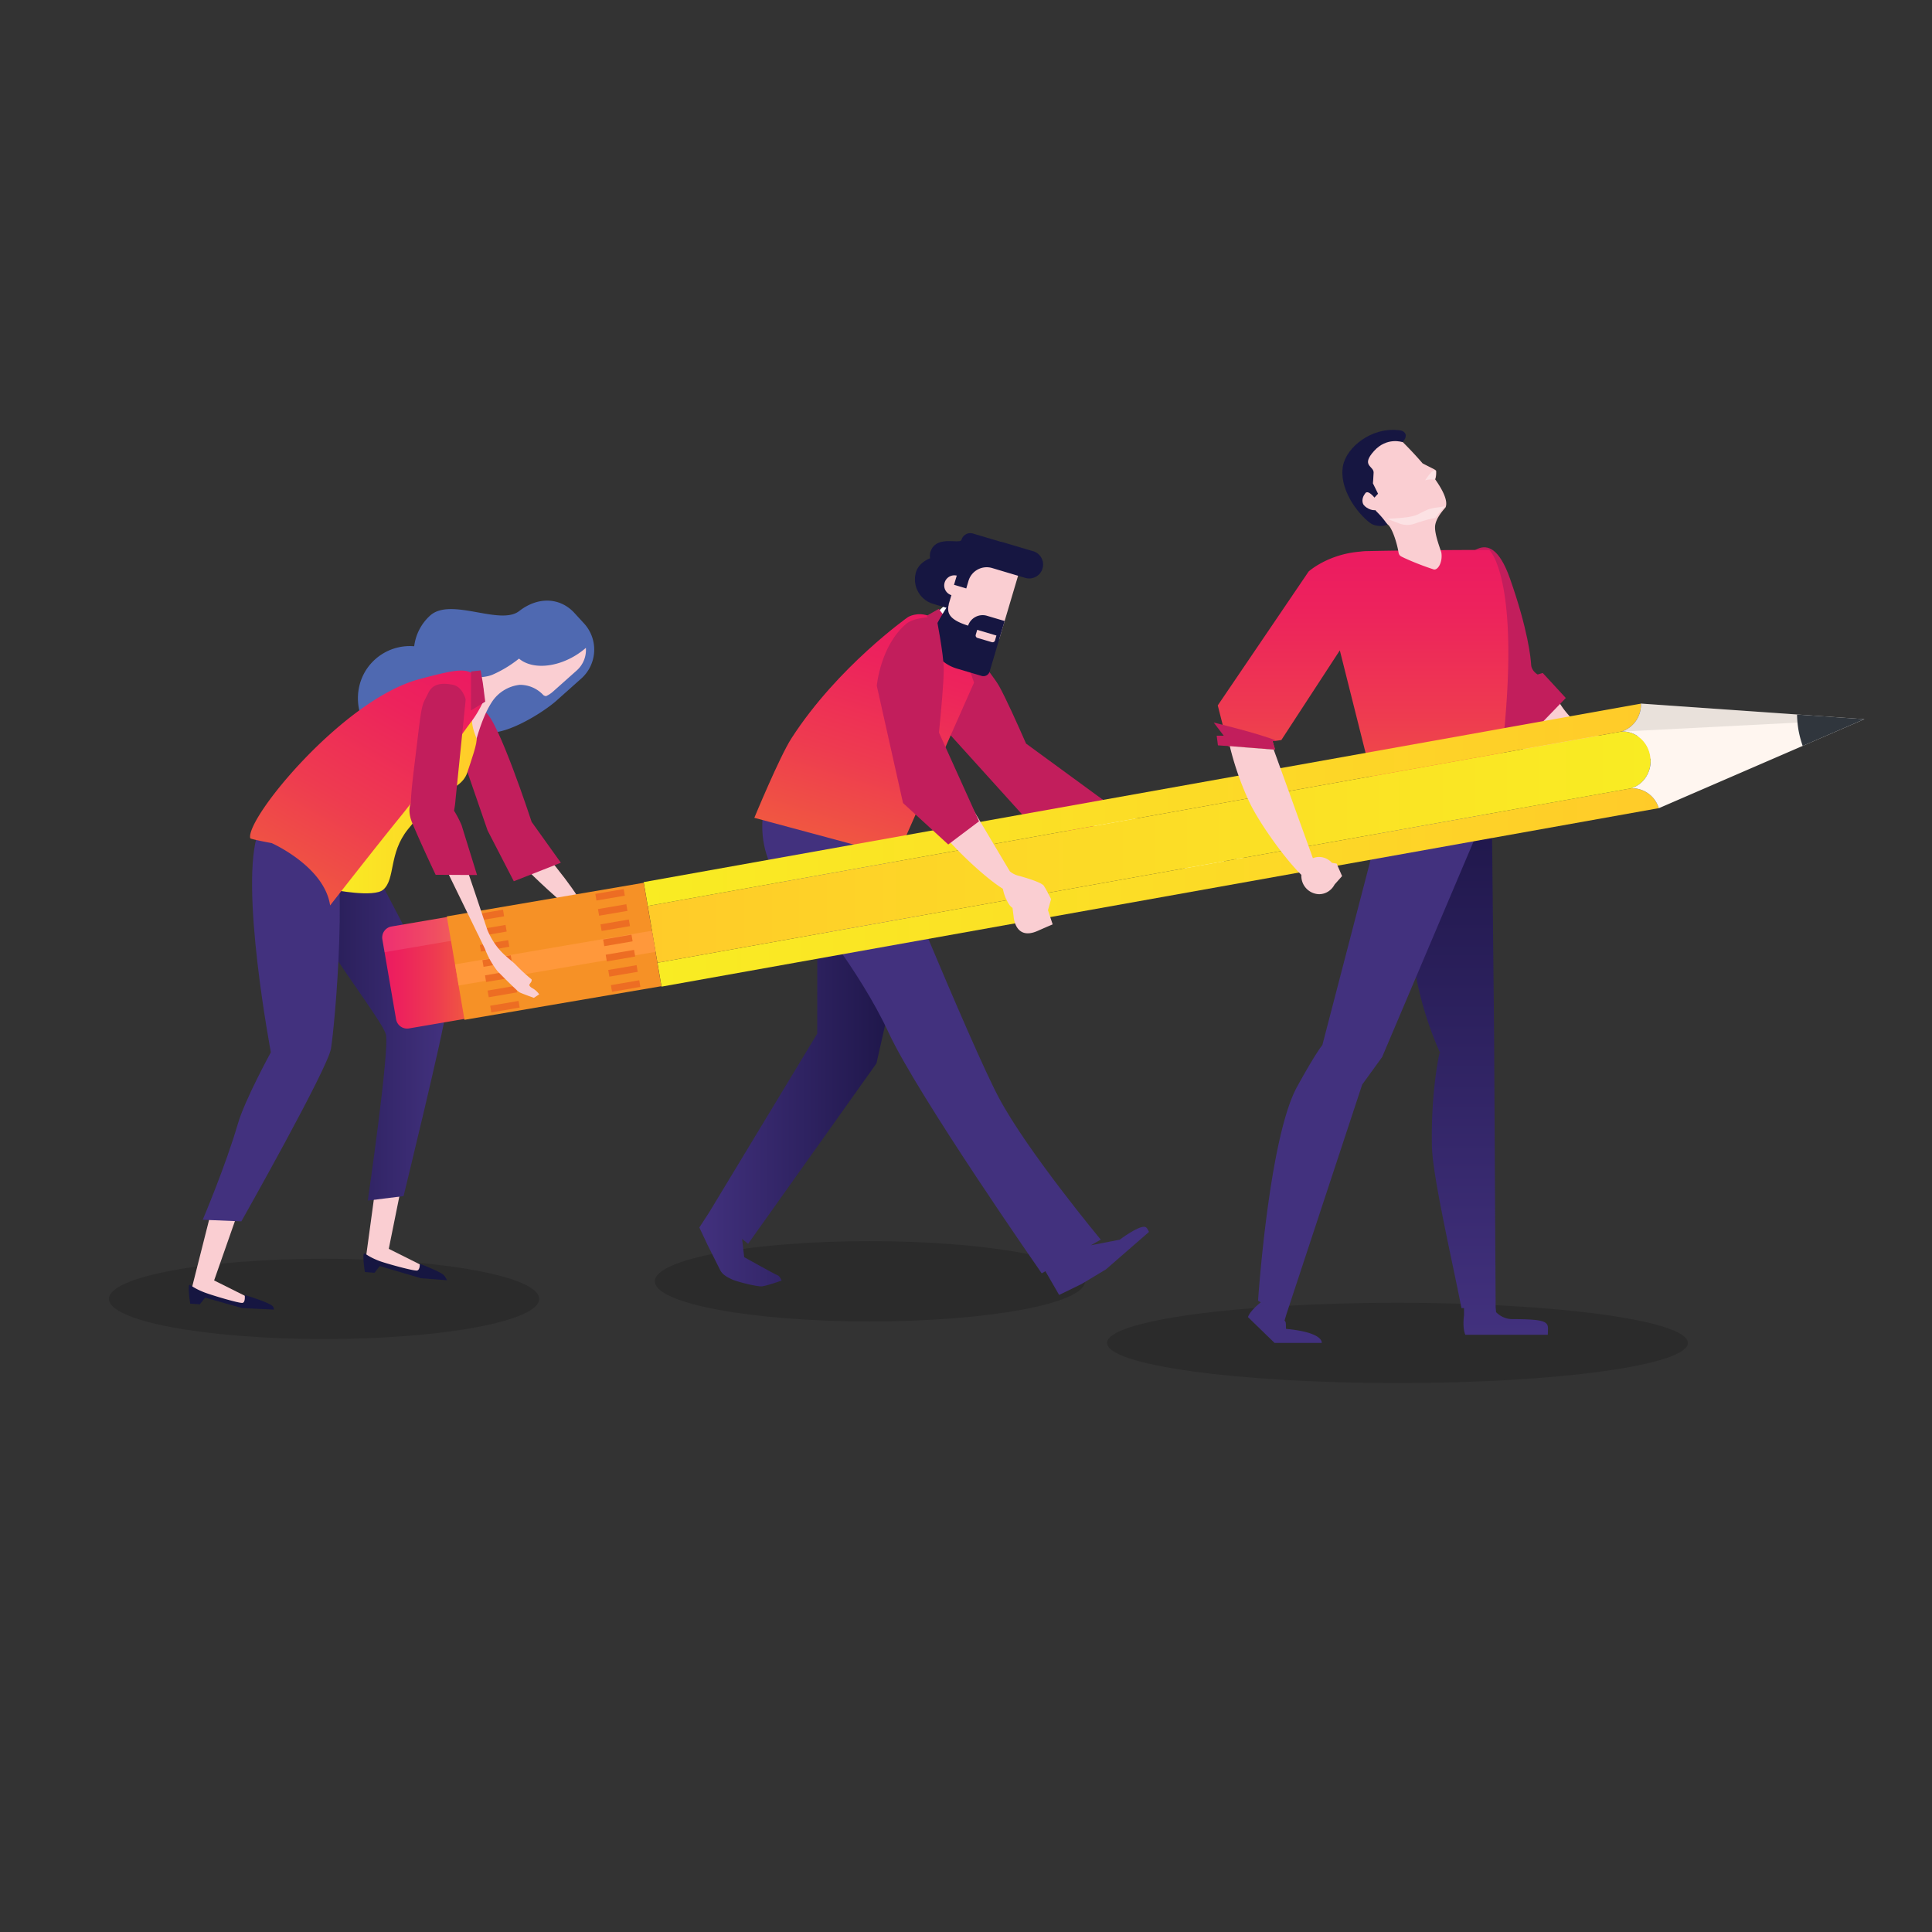 <svg id="Layer_1" data-name="Layer 1" xmlns="http://www.w3.org/2000/svg" xmlns:xlink="http://www.w3.org/1999/xlink" viewBox="0 0 1000 1000"><rect x="0" y="0" width="1000" height="1000" fill="#333333" stroke="none"/><defs><style>.cls-1{fill:#4f69b1;}.cls-2{opacity:0.15;}.cls-3{fill:#faced2;}.cls-4{fill:#c21e5c;}.cls-5{fill:url(#linear-gradient);}.cls-6{fill:url(#linear-gradient-2);}.cls-7{fill:#161641;}.cls-8{fill:#dee7ec;}.cls-12,.cls-16,.cls-9{fill:#fff;}.cls-10{fill:url(#linear-gradient-3);}.cls-11{fill:#42317e;}.cls-12{opacity:0.4;}.cls-13{fill:url(#linear-gradient-4);}.cls-14{fill:url(#linear-gradient-5);}.cls-15{fill:url(#linear-gradient-6);}.cls-16,.cls-21{opacity:0.1;}.cls-17{fill:url(#linear-gradient-7);}.cls-18{fill:url(#linear-gradient-8);}.cls-19{fill:url(#linear-gradient-9);}.cls-20{fill:#fff6f0;}.cls-21{fill:#231f20;}.cls-22{fill:#f69126;}.cls-23{fill:#ff983b;}.cls-24{fill:#30363d;}.cls-25{fill:#ed6d23;}.cls-26{fill:url(#linear-gradient-10);}.cls-27{fill:url(#linear-gradient-11);}</style><linearGradient id="linear-gradient" x1="705.52" y1="419" x2="705.52" y2="284.64" gradientUnits="userSpaceOnUse"><stop offset="0" stop-color="#f05741"/><stop offset="0.36" stop-color="#ee3b50"/><stop offset="0.76" stop-color="#ed235c"/><stop offset="1" stop-color="#ec1a61"/></linearGradient><linearGradient id="linear-gradient-2" x1="144.59" y1="520.78" x2="230.5" y2="520.78" gradientUnits="userSpaceOnUse"><stop offset="0" stop-color="#1e1649"/><stop offset="1" stop-color="#42317e"/></linearGradient><linearGradient id="linear-gradient-3" x1="765.7" y1="413.41" x2="765.7" y2="690.88" xlink:href="#linear-gradient-2"/><linearGradient id="linear-gradient-4" x1="462.33" y1="562.33" x2="361.93" y2="562.33" xlink:href="#linear-gradient-2"/><linearGradient id="linear-gradient-5" x1="432.65" y1="436.21" x2="469.6" y2="315.35" xlink:href="#linear-gradient"/><linearGradient id="linear-gradient-6" x1="241.43" y1="503.44" x2="197.82" y2="503.44" xlink:href="#linear-gradient"/><linearGradient id="linear-gradient-7" x1="340.29" y1="459.33" x2="858.59" y2="459.33" gradientUnits="userSpaceOnUse"><stop offset="0" stop-color="#f9ec23"/><stop offset="0.67" stop-color="#fdd727"/><stop offset="1" stop-color="#ffcb29"/></linearGradient><linearGradient id="linear-gradient-8" x1="854.36" y1="438.46" x2="335.27" y2="438.46" xlink:href="#linear-gradient-7"/><linearGradient id="linear-gradient-9" x1="333.16" y1="416.57" x2="849.34" y2="416.57" xlink:href="#linear-gradient-7"/><linearGradient id="linear-gradient-10" x1="172.48" y1="416.99" x2="246.7" y2="416.99" xlink:href="#linear-gradient-7"/><linearGradient id="linear-gradient-11" x1="153.97" y1="458.89" x2="224.39" y2="336.93" xlink:href="#linear-gradient"/></defs><title>pencil</title><path class="cls-1" d="M302.46,322.87l-4.89-5.33c-7.38-8.27-18.87-9-28.83-1.26s-35.32-7.3-46.08,2.31a25.62,25.62,0,0,0-8.27,15.92,26.9,26.9,0,0,0-20.16,6.72c-11.24,10-12,27.47-1.8,38.95s27.66,12.66,38.9,2.63a26.84,26.84,0,0,0,8.88-18c6.41.19,7.26,12,7.26,12,7.38,8.27,32.39-6.86,40.66-14.24l12.72-11.35A20.06,20.06,0,0,0,302.46,322.87Z"/><path class="cls-2" d="M279.09,672.31c0,11.48-49.85,20.79-111.35,20.79S56.39,683.79,56.39,672.31s49.86-20.79,111.35-20.79S279.09,660.83,279.09,672.31Z"/><path class="cls-2" d="M561.62,663.2c0,11.48-49.85,20.79-111.35,20.79s-111.35-9.31-111.35-20.79,49.85-20.79,111.35-20.79S561.62,651.72,561.62,663.2Z"/><path class="cls-2" d="M873.66,695.1c0,11.48-67.31,20.78-150.35,20.78S573,706.58,573,695.1s67.31-20.79,150.35-20.79S873.66,683.62,873.66,695.1Z"/><path class="cls-3" d="M882.7,381.34v-2.09l-8.08-1.72-4.89.35,4.82-3.94,6.52-1.49.56-2-9.29.8-8.87,1.17a19.94,19.94,0,0,0,1.41-2c3.05-4.86.26-4.26.26-4.26s-4.83,3.82-7.91,4.29-10.76,12.4-10.76,12.4-.06.36-1.08.26c-28.76,2.88-40-22.58-40-22.58s-33.55-10.6-35.92-2,2.66,15.39,19.13,29.6,51.17,10.54,60.33,5.22c.39-.23,7.81-.59,12.76-2.14a9,9,0,0,0,2.76-1.43l5.26.45,7,1.27,1.86-.93-9.29-4.38,1.92-.53,8.78.92,1.69-1.86L875.31,383l-2.91-1.26,2-.65Z"/><path class="cls-4" d="M754.54,292.51s-15.91,4.05-4.15,51.85,22.06,43.29,22.06,43.29l12.4.12,25.61-26.49-11.93-12.94-2.65.78s-3.19-1.77-3.36-5-1.55-18-11-44.77C770.49,268.25,757.61,291.71,754.54,292.51Z"/><path class="cls-5" d="M770.81,284.64s-34.15,0-63.8.62a25.43,25.43,0,0,0-2.86.24c-16.87,1.3-26.79,10.29-26.79,10.29l-47.05,69.33,5.37,21.05L660,388l-1.29-4.34,4.51-.62,30.27-46.41L714.19,419,774,415.27C790.79,302,770.81,284.64,770.81,284.64Z"/><path class="cls-4" d="M628.23,374s24.46,5.93,32.41,9.4l-2,.27L660,388l-8.39-.71-21.21-1.5-.64-5h3.64Z"/><polygon class="cls-3" points="194.38 614.38 189.23 652.2 213.22 658.4 226 658.78 201.23 646.4 207.73 614.18 194.38 614.38"/><path class="cls-6" d="M182.43,429s48.07,89.42,48.07,95.48-21.62,94.63-21.62,94.63l-18.51,2.3s11.36-78,9.35-86c-2.63-10.5-63.44-83-54.17-105.15S182.43,429,182.43,429Z"/><path class="cls-7" d="M188.85,658.4l5,.38,2.71-3.48,21.29,6.29,13.54,1.06a10.79,10.79,0,0,0-1.84-2.8c-2.46-2-12.28-5.72-12.28-5.72s.19,3.11-1.36,3.49-16.25-3.67-19.73-5c-6-2.33-7.38-4.2-7.75-3.87C187.49,649.59,188.85,658.4,188.85,658.4Z"/><path class="cls-8" d="M314.48,489.56s1.09-1,1.92-.2c1.37,1.32,2.8,4.87,3.25,6.16s1.78,8.56,1.78,8.56a8.41,8.41,0,0,1-2.59-4.6C318.08,495.3,314.48,489.56,314.48,489.56Z"/><path class="cls-8" d="M314.9,490.46c1.87,2,2.18,5.14,1.65,9-.5,3.59,1.18,5.25,1.18,5.25a44.16,44.16,0,0,0,.76-8,13.59,13.59,0,0,0-.5-4.81C316.41,487.37,310.07,485.34,314.9,490.46Z"/><path class="cls-3" d="M257.1,429.31c4.55,14.52,42.35,44.87,42.35,44.87s17.22,7.35-25-41.32C261.75,418.25,256,425.72,257.1,429.31Z"/><path class="cls-9" d="M315.73,493.33l.9-1-.62-4.69s-4.43-7.28-7.09-9.42-9.14-13.47-10.3-14.6-8.33,1.15-8.33,1.15,9.33,9.79,12.69,14,6.1,11.83,7.37,13.52c2.14,2.89,3.07,4.47,3.07,4.47s1.39-1.36-1.73-6.09c-.81-1.24,1-1.49,1-1.49Z"/><path class="cls-9" d="M314.32,487.59s2.48,3.58,2.46,5.77c0,1.52-1.29,8.67-1.29,8.67a8.56,8.56,0,0,1-.84-5.22A28.75,28.75,0,0,0,314.32,487.59Z"/><path class="cls-4" d="M290.3,446.55,275.17,425.4s-17.7-54.24-24.27-57c-7.8-3.32-21.08-3.93-21.08-3.93l22.55,65.37,13.57,26.3Z"/><path class="cls-9" d="M552,403.33l61.32,35.05s-2.94,4.59-7,4.51c-11-.24-34.7-6.07-45.54-11.11a185.53,185.53,0,0,1-28.08-16.71Z"/><path class="cls-9" d="M601.06,442.38l7.33,4.56a29.88,29.88,0,0,0,8.21,3.63c4.81,1.3,8.21-1.4,10.31-5.78s1.67-7,1.67-7-4.12-4.63-8.74-2.4-16.81.79-17,2.88A8.82,8.82,0,0,1,601.06,442.38Z"/><polygon class="cls-9" points="626.87 435.78 635.6 439.87 643.54 444.02 642.04 445.37 635.99 443.2 625.21 444.47 625.77 441.57 626.87 435.78"/><polygon class="cls-9" points="634.18 446.15 639.85 451.72 638.76 453.41 632.19 448.92 623.98 446.77 625.77 441.57 634.18 446.15"/><polygon class="cls-9" points="636.13 455.66 631.91 450.92 629.53 447.39 625.1 445.86 622.35 449.5 627.18 451 633.81 456.28 636.13 455.66"/><polygon class="cls-9" points="630.6 458.78 624.51 449.09 621.29 448.23 619.26 450.61 623.6 453.93 628.62 458.58 630.6 458.78"/><path class="cls-9" d="M599.16,436c4.57,2.3,9.48-.11,9.48-.11s12.39-5.68,15.12-4.48,8.62.63,8.62.63,2.56.95-2.42,3.31a22.74,22.74,0,0,1-6.52,1.88s-5.91,5.74-8.28,6.21c-4.87,1-15.84-4.84-15.84-4.84S598.58,435.73,599.16,436Z"/><path class="cls-4" d="M531.09,384.88c-4.43-10.08-10.73-24.09-14-29.83-3.77-6.59-16.62-21.59-16.62-21.59s-9.76,5.21-11.85,10.89c-6,16.44,2.56,35.28,2.56,35.28l41.7,46.14,30.94,7.15,8-18.26Z"/><path class="cls-3" d="M742.84,248.09a5.21,5.21,0,0,0,.38-1.42,13.05,13.05,0,0,0,.13-2.93c-.12-.47-1.65-1.17-2.82-1.76-.58-.3-2.42-1.21-4.19-2.14-7-8.18-14.51-15.12-14.51-15.12-2.58-1.24-21.42,11.59-22.9,16.84-5.08,17.94,13.18,24,19.68,30.21,2.22,2.13,4.54,9.65,5.24,14.06.33,2.07,1.56,2.19,2.87,2.91a143.35,143.35,0,0,0,15.39,6c2.11.5,4.66-3.62,3.95-8.61-.16-1.11-3.74-9.69-3.24-14,.53-4.61,5.27-9.18,5.44-9.6C749.52,259.19,746.86,253.79,742.84,248.09Z"/><path class="cls-10" d="M782.37,682.77a11.77,11.77,0,0,1-8-3.62l-.22-2.46-.81-141.33h0L772.1,413.41s-43.82,32.81-41.89,69.95c1.49,28.54,10.94,52.27,15.25,61.76l-.43.15s-4.51,19.81-3.86,48.29c.35,15.37,10.62,59.58,15.28,83.5h1.32v3.73s-.94,6.56.7,10.09h42.68C801.23,684.67,803.44,682.77,782.37,682.77Z"/><path class="cls-11" d="M718.61,409.69,684.45,540.93s-3.11,3.49-13.06,21.53C656.77,589,651.17,673.22,651.17,673.22l1.4.88s-5.3,4-6.63,7.62l13.78,13.38h24.39s1.33-5.4-18.47-7.28c-.07-2.73-.13-3.1-.13-3.1a2.29,2.29,0,0,0-.62-1.22l1.06-3.57,39.12-118.56,10.32-14.24L772.1,413.41Z"/><path class="cls-12" d="M747.92,262s-1.42.32-4.16.69a23.05,23.05,0,0,0-4.76,1.07c-5.3,2.4-4.83,2.7-8.32,3.52-4,.94-12.78,1.23-12.78,1.23s4.43,1.67,6.18,2.37a11.55,11.55,0,0,0,8.36.09c9.73-3.28,9.73-2.34,10.73-3.16C743.23,267.72,743.52,267,747.92,262Z"/><path class="cls-7" d="M695.12,241.13c1.76-9.5,14.77-20.43,29.54-18.38,3.12.44,4.16,3.29,1.21,6.09,0,0-8-2.79-14.66,4.58-7,7.74-.09,7.73-.23,11.23-.12,2.93-.36,5.53-.36,5.53l2.65,5.37-1.85,2s-4.11-5.13-5-1.41c-.65,2.7,3.85,5.77,4.31,6.24s1.27,1.24,1.15,1.59,2.81,2.46,6.22,7.49c-1,.86-5.85,1.52-9-.83C702.15,265.35,693,252.72,695.12,241.13Z"/><path class="cls-3" d="M707.15,254.94c-1.81,1.47-2.68,4.69-1.22,6.51s5.32,3.55,7.14,2.09"/><path class="cls-12" d="M737.63,248.6a43.73,43.73,0,0,1,3.37-4.39c.47-.24,1.52-.94,1.88-.59s.61,1.82-.33,4.46C742.32,248.72,741.76,247.54,737.63,248.6Z"/><polygon class="cls-9" points="476.59 325.07 491.08 311.3 509.45 315.96 500.88 331.1 490.94 342.02 476.59 325.07"/><path class="cls-13" d="M453.65,550.41l8.68-38.35-39.27-53.22L423,535l-55.83,92.35-5.19,8,4.35,9.24s4.86,9.56,6.5,12.94c1.16,2.39,4.33,3.92,6.31,4.81,2.18,1,12.94,3.82,15.42,3.45,2.95-.43,10-2.95,10-2.95s-.89-2.37-2.09-2.76-17.27-9.37-17.27-9.37l-1.1-9.48,3.12,2.56Z"/><path class="cls-11" d="M592.58,635c-3.54-.53-13,6.66-13,6.66l-14.95,2.89,5.12-2.92s-37.9-45.58-52.73-73.43-63.9-148.27-63.9-148.27-51.33-37.67-57.63-2.56,20.95,50.24,20.95,50.24,28.38,34.24,43.49,66.86,79.26,124.61,79.26,124.61l1.92-1.1,7.09,12.28,11.64-5.67L572.47,657l22.23-19.35S593.8,635.18,592.58,635Z"/><path class="cls-14" d="M504.16,353.31,464.34,443.2l-73.9-19.9s13.06-31.62,19.22-41.17c23.92-37.08,60.22-62.67,60.22-62.67S489,306.92,504.16,353.31Z"/><polygon class="cls-4" points="485.89 315.16 479.61 318.76 499.7 342.89 501.79 335.58 485.89 315.16"/><path class="cls-7" d="M513,307.65a13.22,13.22,0,0,1-16.43,8.92l-13.53-4a13.21,13.21,0,0,1-8.92-16.43h0c2.08-7,12.44-10.11,19.44-8l10.53,3.12A13.22,13.22,0,0,1,513,307.65Z"/><path class="cls-3" d="M517.16,331l11.77-39.65c1.87-6.32-5.12-1.52-11.44-3.4l-6.1-1.8a11.93,11.93,0,0,0-14.83,8l-8.36,28.22Z"/><path class="cls-3" d="M503.18,304.94c-.82,2.78-7.92,3.94-10.7,3.12h0a5.25,5.25,0,0,1-3.54-6.52h0a5.26,5.26,0,0,1,6.52-3.54h0c2.77.83,8.54,4.18,7.72,6.94Z"/><path class="cls-7" d="M520,321.44l-9.14-2.71a7.94,7.94,0,0,0-9.78,5.1c-10.69-3.34-10.84-7.11-10-11.13,0,0-6,9.13-7,12.37L483,328.68c-2.07,7,3.43,14.74,12.27,17.37l12.81,3.8a3.34,3.34,0,0,0,4.15-2.25L516.56,333l.6-2h0Z"/><path class="cls-3" d="M505.8,326l-.75,2.54a1.33,1.33,0,0,0,.89,1.65l7.42,2.19a1.32,1.32,0,0,0,1.65-.89l.74-2.54Z"/><path class="cls-7" d="M534.72,285.3l-15.87-4.72a6.17,6.17,0,0,0-.84-.15l-14.4-4.27a4.76,4.76,0,0,0-5.93,3.22c-.81,2.56-12.87-2.66-16,6-1.36,3.72,1,7.77,4.83,8.91l9,2.65-1.71,5.76,6.34,1.88,1.17-4h0l.08-.25h0A9.84,9.84,0,0,1,513.48,294l8,2.39,9.18,2.72a7.2,7.2,0,1,0,4.1-13.81Z"/><path class="cls-15" d="M211.62,532.32l29.81-5.1-9-52.75-29.81,5.09a5.8,5.8,0,0,0-4.69,6.74L205,527.52A5.79,5.79,0,0,0,211.62,532.32Z"/><path class="cls-16" d="M234.52,486.8l-2.11-12.33-29.81,5.09a5.8,5.8,0,0,0-4.69,6.74l1.12,6.56Z"/><path class="cls-17" d="M342.4,510.68,858.59,418.3A14.55,14.55,0,0,0,844.48,408L340.29,498.32Z"/><path class="cls-18" d="M335.27,468.93l5,29.39L844.48,408h0s.09-.06.14-.07h-.15c6.7-2.05,10.93-9.17,9.66-16.74s-7.66-12.82-14.67-12.53l.14-.06s-.1,0-.14,0h0Z"/><path class="cls-19" d="M839.46,378.6a14.54,14.54,0,0,0,9.87-14.39L333.16,456.58l2.11,12.35Z"/><path class="cls-20" d="M849.33,364.17a14.54,14.54,0,0,1-9.87,14.43h0s.1,0,.14,0l-.14.06c7-.29,13.38,5,14.67,12.53s-3,14.69-9.66,16.74h.15s-.1.06-.14.07h0a14.52,14.52,0,0,1,14.11,10.33L965,372.25Z"/><path class="cls-21" d="M849.33,364.17a14.54,14.54,0,0,1-9.87,14.43h0s.1,0,.14,0l-.14.06c7-.29,125.54-6.42,125.54-6.42Z"/><rect class="cls-22" x="235.14" y="465.21" width="103.39" height="54.31" transform="translate(-78.81 55.33) rotate(-9.69)"/><rect class="cls-23" x="235.76" y="490.36" width="103.38" height="11.09" transform="translate(-79.46 55.53) rotate(-9.7)"/><path class="cls-24" d="M930.14,369.83a56,56,0,0,0,.71,7.78,54.44,54.44,0,0,0,2.22,8.48L965,372.25Z"/><polygon class="cls-25" points="316.19 509.9 330.87 507.39 331.46 510.83 316.79 513.35 316.19 509.9"/><rect class="cls-25" x="315.04" y="500.75" width="14.89" height="3.5" transform="translate(-79.86 61.34) rotate(-9.67)"/><polygon class="cls-25" points="313.5 494.16 328.18 491.66 328.77 495.09 314.09 497.62 313.5 494.16"/><rect class="cls-25" x="312.35" y="485.02" width="14.89" height="3.5" transform="translate(-77.35 60.76) rotate(-9.69)"/><rect class="cls-25" x="311" y="477.16" width="14.89" height="3.48" transform="translate(-76.28 60.64) rotate(-9.72)"/><rect class="cls-25" x="309.66" y="469.28" width="14.89" height="3.49" transform="translate(-74.65 60) rotate(-9.68)"/><rect class="cls-25" x="308.31" y="461.42" width="14.89" height="3.48" transform="translate(-73.37 59.67) rotate(-9.68)"/><polygon class="cls-25" points="253.72 520.57 268.4 518.08 268.98 521.52 254.31 524.03 253.72 520.57"/><polygon class="cls-25" points="252.37 512.73 267.05 510.21 267.64 513.65 252.97 516.16 252.37 512.73"/><polygon class="cls-25" points="251.04 504.84 265.71 502.33 266.29 505.78 251.62 508.28 251.04 504.84"/><polygon class="cls-25" points="249.69 496.98 264.36 494.46 264.95 497.92 250.28 500.42 249.69 496.98"/><rect class="cls-25" x="248.53" y="487.84" width="14.89" height="3.48" transform="translate(-78.97 50.24) rotate(-9.72)"/><polygon class="cls-25" points="247 481.24 261.67 478.73 262.26 482.17 247.59 484.69 247 481.24"/><rect class="cls-25" x="245.84" y="472.09" width="14.89" height="3.48" transform="translate(-76.2 49.44) rotate(-9.7)"/><path class="cls-3" d="M544.05,465.39s-2.21-4.48-3.75-6.88c-1.4-2.17-13.24-5.27-13.24-5.27A10.88,10.88,0,0,1,522.7,451l-30.79-51.74-22.56.73a185.71,185.71,0,0,0,16.21,28.36c6.8,9.5,23.91,25.69,33.49,31.66l.22.9a22.22,22.22,0,0,0,3,7.15,6.25,6.25,0,0,0,1.8,1.85l.57,4.43s.65,12.69,12.42,7.5c5.22-2.31,7.8-3.38,7.8-3.38l-2.44-7.36Z"/><path class="cls-4" d="M486,379.18c1.1-11,2.51-26.25,2.48-32.86,0-7.59-3.84-27-3.84-27s-11.06-.28-15.67,3.64c-13.32,11.36-15.14,32-15.14,32l13.58,60.69,23.4,21.45,15.94-12Z"/><polygon class="cls-3" points="109.01 628.3 98.83 668.54 122.83 674.75 135.6 675.12 110.83 662.75 123.72 625.98 109.01 628.3"/><path class="cls-7" d="M98.44,674.75l5,.37,2.71-3.48,19.25,5.42,16.36.78a3,3,0,0,0-.68-1.85c-2.42-2.12-14.42-5.7-14.42-5.7s.48,3.67-1.06,4.07-16.35-4.07-19.83-5.42c-6-2.34-7.38-4.2-7.74-3.87C97.09,665.94,98.44,674.75,98.44,674.75Z"/><path class="cls-11" d="M133.69,430.74c-10,26.94,6.51,113.91,6.51,113.91s-13.45,24.53-17.09,37.05c-6.31,21.7-18.18,49.65-18.18,49.65l20,.82s44.54-78.74,46.37-89.34,10.2-98.92-1.65-120.13S137.68,420,133.69,430.74Z"/><path class="cls-3" d="M303.25,335.34a41.68,41.68,0,0,1-4.54,3.41c-11,7.05-23.48,7.73-30.07,2.14a61,61,0,0,1-13.5,8.23c-4.85,2.19-12.82,1.32-12.82,1.32-7.67,4.91,2.86,36.55,3.45,35s3.49-14.19,9.1-22.5A19.82,19.82,0,0,1,269,354.47a16.44,16.44,0,0,1,12,5.06,2.3,2.3,0,0,0,1.67.77,14.19,14.19,0,0,0,3.55-2.32l12.35-11A14.2,14.2,0,0,0,303.25,335.34Z"/><path class="cls-26" d="M172.48,460.5s21,4.24,25.88,0c6.4-5.55,2.69-18.78,12.86-31.35s14.26-15.84,18.52-18.48,10.14-4.76,12.13-10.82,5.5-15.85,4.72-17.81c-1.26-3.16-2.5-6.73-2.28-10.41C244.42,369.6,172.48,460.5,172.48,460.5Z"/><path class="cls-27" d="M170.87,468.65s23.95-30.71,36.33-45.9,34.14-46,37.1-49.68a57.84,57.84,0,0,0,5.75-9.82s1.86-9.05-3.39-13.19-8.22-4.29-29.79,1.52c-39.38,10.59-89.87,72.19-87.34,82.29.12.49,11.1,2.52,11.1,2.52S167.91,448.47,170.87,468.65Z"/><polygon class="cls-4" points="248.79 347.01 249.92 353.53 251.16 363.18 243.78 367.71 243.82 347.55 248.79 347.01"/><path class="cls-3" d="M279.09,514.66a10.46,10.46,0,0,0-3.67-3.26c-3.28-2,.27-2.36-.29-4.5a89.29,89.29,0,0,1-7.87-7.23c-3.54-3.79-10-6.75-14.89-18.09-.54-1.24-10.56-32.54-15.84-45.79-9.62-24.13-14.19-22.47-14.19-22.47-3.81,9.4,5.58,30.4,5.58,30.4L251,491.09a44,44,0,0,0,6.45,11.51c.5.54,10,10.19,11.41,11,1.22.67,7.49,2.88,7.49,2.88Z"/><path class="cls-4" d="M238.89,427.05A54.42,54.42,0,0,0,235,419.6a41.71,41.71,0,0,0,.76-5.51l5.28-52s-1.56-6.6-6.52-7.62c-7.15-1.49-10.87.21-12.76,4.07C218,366.21,218.6,362,215,391.88c-1.21,9.94-2.19,17.73-2.35,23.75-1.24,3-.82,6.72.85,10.65,5.31,12.53,12,26.51,12,26.51l21.42.13Z"/><path class="cls-3" d="M690.77,457.83l3.89-4.37L691.85,447l-2.43-.39a9,9,0,0,0-6.68-3.05,8.72,8.72,0,0,0-3.19.63L659.27,388l-22.74-1.8a154.6,154.6,0,0,0,9.89,28.42c4.91,10.71,18.49,29.77,27.16,38.2,0,.13,0,.24,0,.37a9.43,9.43,0,0,0,9.2,9.64,8.78,8.78,0,0,0,4.78-1.44h.05l.07-.08A9.42,9.42,0,0,0,690.77,457.83Z"/></svg>